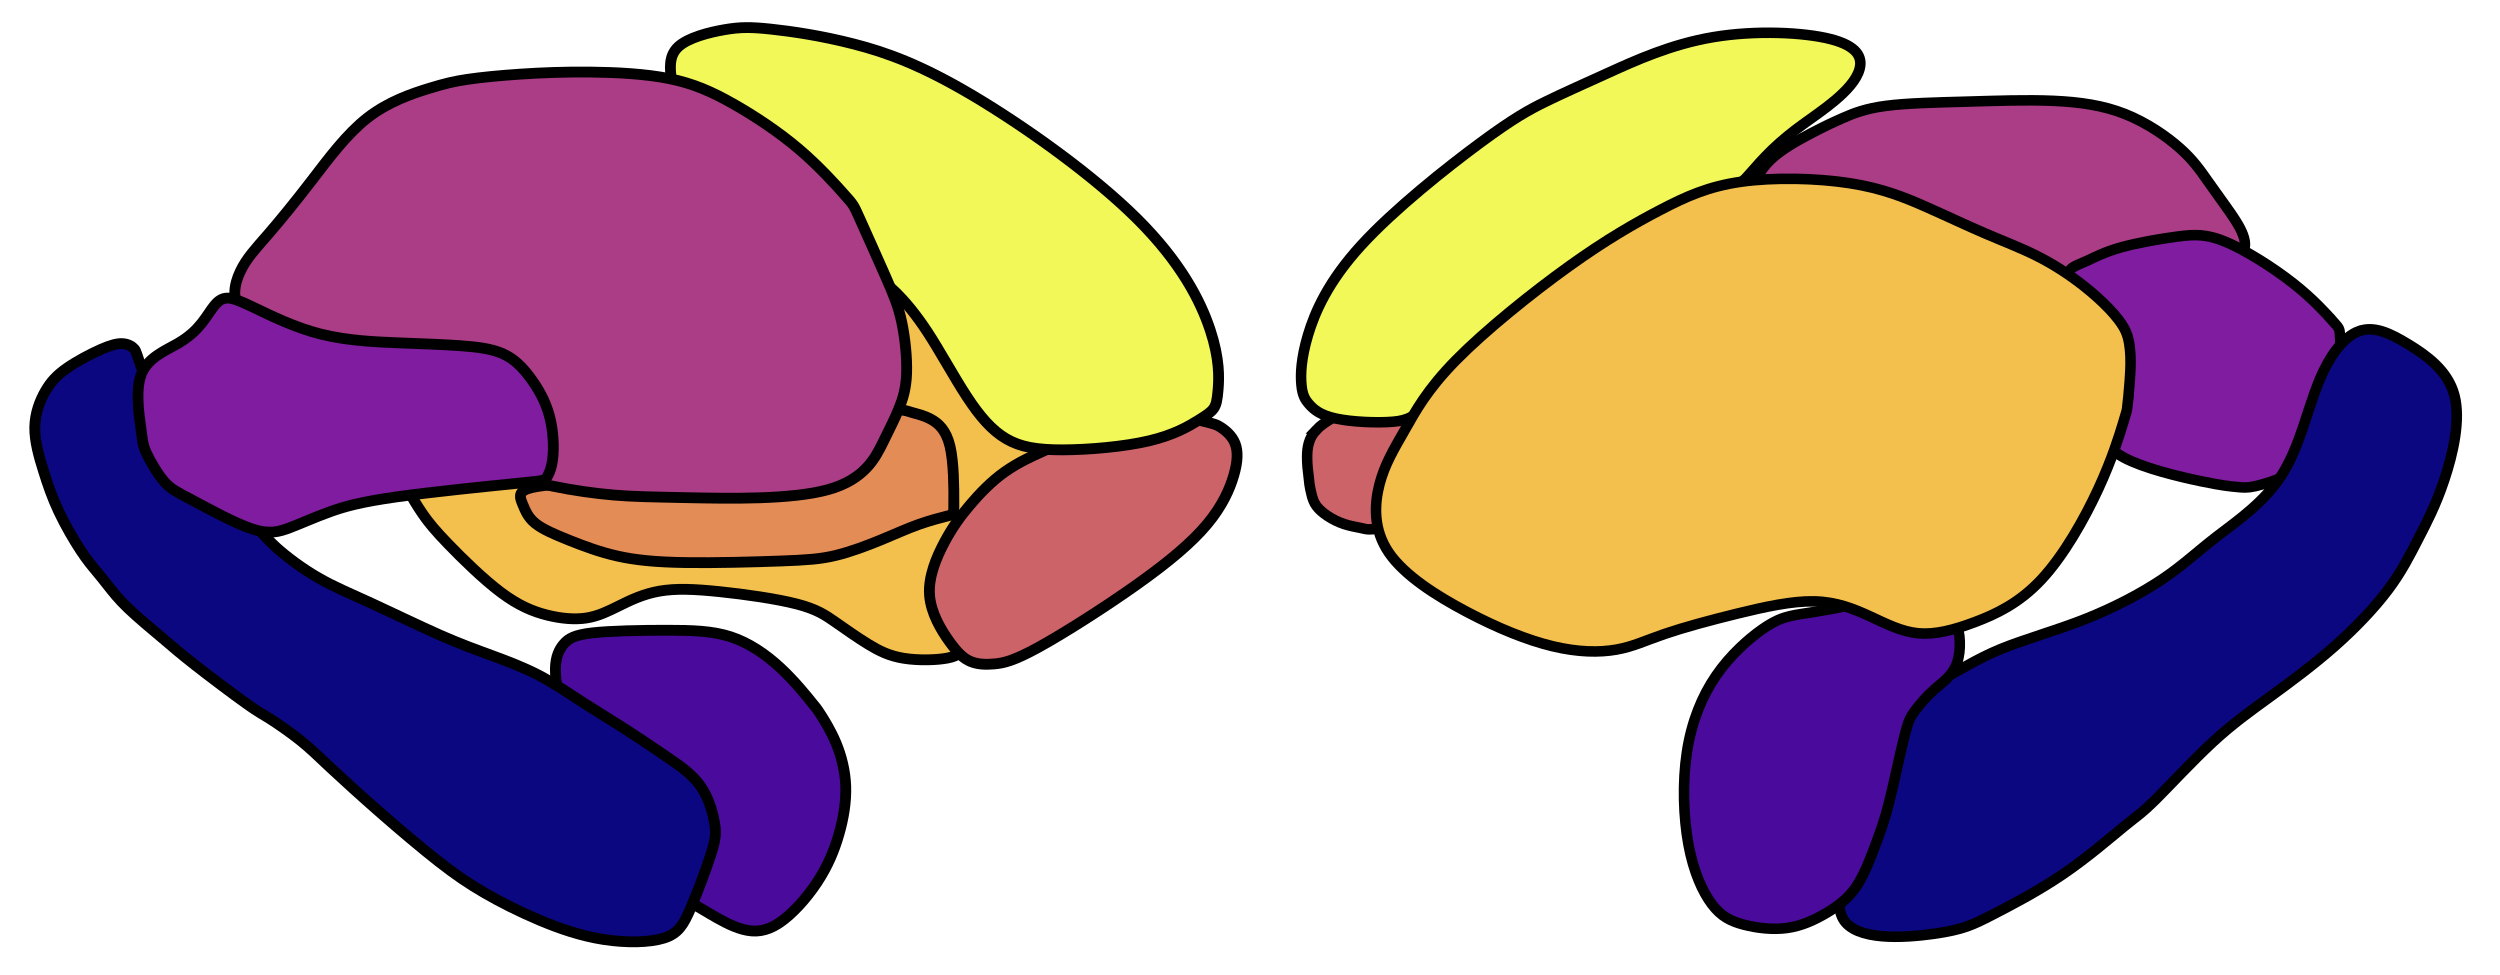 <?xml version="1.0" encoding="UTF-8" standalone="no"?>
<!-- Created with Inkscape (http://www.inkscape.org/) -->

<svg
   width="127.242mm"
   height="49.614mm"
   viewBox="0 0 127.242 49.614"
   version="1.1"
   id="svg80308"
   inkscape:version="1.2 (dc2aeda, 2022-05-15)"
   sodipodi:docname="subcortex_Tian_S1_base_L.svg"
   xmlns:inkscape="http://www.inkscape.org/namespaces/inkscape"
   xmlns:sodipodi="http://sodipodi.sourceforge.net/DTD/sodipodi-0.dtd"
   xmlns="http://www.w3.org/2000/svg"
   xmlns:svg="http://www.w3.org/2000/svg">
  <sodipodi:namedview
     id="namedview80310"
     pagecolor="#ffffff"
     bordercolor="#000000"
     borderopacity="0.25"
     inkscape:showpageshadow="2"
     inkscape:pageopacity="0.0"
     inkscape:pagecheckerboard="0"
     inkscape:deskcolor="#d1d1d1"
     inkscape:document-units="mm"
     showgrid="false"
     inkscape:zoom="1.1893044"
     inkscape:cx="241.73794"
     inkscape:cy="153.45104"
     inkscape:window-width="1470"
     inkscape:window-height="803"
     inkscape:window-x="0"
     inkscape:window-y="37"
     inkscape:window-maximized="1"
     inkscape:current-layer="layer1" />
  <defs
     id="defs80305">
    <clipPath
       clipPathUnits="userSpaceOnUse"
       id="clipPath6847">
      <rect
         style="fill:#0000ff;fill-rule:evenodd;stroke-width:0.497"
         id="rect6849"
         width="131.209"
         height="103.431"
         x="57.645"
         y="65.374"
         transform="scale(-1,1)" />
    </clipPath>
    <filter
       style="color-interpolation-filters:sRGB"
       inkscape:label="Lighting"
       id="filter6199"
       x="0"
       y="0"
       width="1"
       height="1">
      <feComponentTransfer
         result="component"
         id="feComponentTransfer6197">
        <feFuncR
           type="gamma"
           amplitude="1.2"
           exponent="1"
           offset="0"
           id="feFuncR6191" />
        <feFuncG
           type="gamma"
           amplitude="1.2"
           exponent="1"
           offset="0"
           id="feFuncG6193" />
        <feFuncB
           type="gamma"
           amplitude="1.2"
           exponent="1"
           offset="0"
           id="feFuncB6195" />
      </feComponentTransfer>
    </filter>
    <inkscape:path-effect
       effect="bspline"
       id="path-effect75436"
       is_visible="true"
       lpeversion="1"
       weight="33.333"
       steps="2"
       helper_size="0"
       apply_no_weight="true"
       apply_with_weight="true"
       only_selected="false" />
    <inkscape:path-effect
       effect="bspline"
       id="path-effect75440"
       is_visible="true"
       lpeversion="1"
       weight="33.333"
       steps="2"
       helper_size="0"
       apply_no_weight="true"
       apply_with_weight="true"
       only_selected="false" />
    <inkscape:path-effect
       effect="bspline"
       id="path-effect75444"
       is_visible="true"
       lpeversion="1"
       weight="33.333"
       steps="2"
       helper_size="0"
       apply_no_weight="true"
       apply_with_weight="true"
       only_selected="false" />
    <inkscape:path-effect
       effect="bspline"
       id="path-effect75448"
       is_visible="true"
       lpeversion="1"
       weight="33.333"
       steps="2"
       helper_size="0"
       apply_no_weight="true"
       apply_with_weight="true"
       only_selected="false" />
    <inkscape:path-effect
       effect="bspline"
       id="path-effect75452"
       is_visible="true"
       lpeversion="1"
       weight="33.333"
       steps="2"
       helper_size="0"
       apply_no_weight="true"
       apply_with_weight="true"
       only_selected="false" />
    <inkscape:path-effect
       effect="bspline"
       id="path-effect75456"
       is_visible="true"
       lpeversion="1"
       weight="33.333"
       steps="2"
       helper_size="0"
       apply_no_weight="true"
       apply_with_weight="true"
       only_selected="false" />
    <inkscape:path-effect
       effect="bspline"
       id="path-effect75460"
       is_visible="true"
       lpeversion="1"
       weight="33.333"
       steps="2"
       helper_size="0"
       apply_no_weight="true"
       apply_with_weight="true"
       only_selected="false" />
    <clipPath
       clipPathUnits="userSpaceOnUse"
       id="clipPath14810">
      <rect
         style="fill:#0000ff;fill-rule:evenodd;stroke-width:0.265"
         id="rect14812"
         width="130.635"
         height="98.859"
         x="-80.323"
         y="212.724" />
    </clipPath>
    <filter
       style="color-interpolation-filters:sRGB"
       inkscape:label="Lighting"
       id="filter6189"
       x="0"
       y="0"
       width="1"
       height="1">
      <feComponentTransfer
         result="component"
         id="feComponentTransfer6187">
        <feFuncR
           type="gamma"
           amplitude="1.2"
           exponent="1"
           offset="0"
           id="feFuncR6181" />
        <feFuncG
           type="gamma"
           amplitude="1.2"
           exponent="1"
           offset="0"
           id="feFuncG6183" />
        <feFuncB
           type="gamma"
           amplitude="1.2"
           exponent="1"
           offset="0"
           id="feFuncB6185" />
      </feComponentTransfer>
    </filter>
    <inkscape:path-effect
       effect="bspline"
       id="path-effect75464"
       is_visible="true"
       lpeversion="1"
       weight="33.333"
       steps="2"
       helper_size="0"
       apply_no_weight="true"
       apply_with_weight="true"
       only_selected="false" />
    <inkscape:path-effect
       effect="bspline"
       id="path-effect75468"
       is_visible="true"
       lpeversion="1"
       weight="33.333"
       steps="2"
       helper_size="0"
       apply_no_weight="true"
       apply_with_weight="true"
       only_selected="false" />
    <inkscape:path-effect
       effect="bspline"
       id="path-effect75472"
       is_visible="true"
       lpeversion="1"
       weight="33.333"
       steps="2"
       helper_size="0"
       apply_no_weight="true"
       apply_with_weight="true"
       only_selected="false" />
    <inkscape:path-effect
       effect="bspline"
       id="path-effect75476"
       is_visible="true"
       lpeversion="1"
       weight="33.333"
       steps="2"
       helper_size="0"
       apply_no_weight="true"
       apply_with_weight="true"
       only_selected="false" />
    <inkscape:path-effect
       effect="bspline"
       id="path-effect75480"
       is_visible="true"
       lpeversion="1"
       weight="33.333"
       steps="2"
       helper_size="0"
       apply_no_weight="true"
       apply_with_weight="true"
       only_selected="false" />
    <inkscape:path-effect
       effect="bspline"
       id="path-effect75484"
       is_visible="true"
       lpeversion="1"
       weight="33.333"
       steps="2"
       helper_size="0"
       apply_no_weight="true"
       apply_with_weight="true"
       only_selected="false" />
    <inkscape:path-effect
       effect="bspline"
       id="path-effect75488"
       is_visible="true"
       lpeversion="1"
       weight="33.333"
       steps="2"
       helper_size="0"
       apply_no_weight="true"
       apply_with_weight="true"
       only_selected="false" />
    <inkscape:path-effect
       effect="bspline"
       id="path-effect75492"
       is_visible="true"
       lpeversion="1"
       weight="33.333"
       steps="2"
       helper_size="0"
       apply_no_weight="true"
       apply_with_weight="true"
       only_selected="false" />
    <inkscape:path-effect
       effect="bspline"
       id="path-effect75436-6"
       is_visible="true"
       lpeversion="1"
       weight="33.333"
       steps="2"
       helper_size="0"
       apply_no_weight="true"
       apply_with_weight="true"
       only_selected="false" />
    <inkscape:path-effect
       effect="bspline"
       id="path-effect75440-0"
       is_visible="true"
       lpeversion="1"
       weight="33.333"
       steps="2"
       helper_size="0"
       apply_no_weight="true"
       apply_with_weight="true"
       only_selected="false" />
    <inkscape:path-effect
       effect="bspline"
       id="path-effect75444-0"
       is_visible="true"
       lpeversion="1"
       weight="33.333"
       steps="2"
       helper_size="0"
       apply_no_weight="true"
       apply_with_weight="true"
       only_selected="false" />
    <inkscape:path-effect
       effect="bspline"
       id="path-effect75448-9"
       is_visible="true"
       lpeversion="1"
       weight="33.333"
       steps="2"
       helper_size="0"
       apply_no_weight="true"
       apply_with_weight="true"
       only_selected="false" />
    <inkscape:path-effect
       effect="bspline"
       id="path-effect75452-5"
       is_visible="true"
       lpeversion="1"
       weight="33.333"
       steps="2"
       helper_size="0"
       apply_no_weight="true"
       apply_with_weight="true"
       only_selected="false" />
    <inkscape:path-effect
       effect="bspline"
       id="path-effect75456-6"
       is_visible="true"
       lpeversion="1"
       weight="33.333"
       steps="2"
       helper_size="0"
       apply_no_weight="true"
       apply_with_weight="true"
       only_selected="false" />
    <inkscape:path-effect
       effect="bspline"
       id="path-effect75460-2"
       is_visible="true"
       lpeversion="1"
       weight="33.333"
       steps="2"
       helper_size="0"
       apply_no_weight="true"
       apply_with_weight="true"
       only_selected="false" />
    <inkscape:path-effect
       effect="bspline"
       id="path-effect75464-8"
       is_visible="true"
       lpeversion="1"
       weight="33.333"
       steps="2"
       helper_size="0"
       apply_no_weight="true"
       apply_with_weight="true"
       only_selected="false" />
    <inkscape:path-effect
       effect="bspline"
       id="path-effect75468-5"
       is_visible="true"
       lpeversion="1"
       weight="33.333"
       steps="2"
       helper_size="0"
       apply_no_weight="true"
       apply_with_weight="true"
       only_selected="false" />
    <inkscape:path-effect
       effect="bspline"
       id="path-effect75472-9"
       is_visible="true"
       lpeversion="1"
       weight="33.333"
       steps="2"
       helper_size="0"
       apply_no_weight="true"
       apply_with_weight="true"
       only_selected="false" />
    <inkscape:path-effect
       effect="bspline"
       id="path-effect75476-4"
       is_visible="true"
       lpeversion="1"
       weight="33.333"
       steps="2"
       helper_size="0"
       apply_no_weight="true"
       apply_with_weight="true"
       only_selected="false" />
    <inkscape:path-effect
       effect="bspline"
       id="path-effect75480-3"
       is_visible="true"
       lpeversion="1"
       weight="33.333"
       steps="2"
       helper_size="0"
       apply_no_weight="true"
       apply_with_weight="true"
       only_selected="false" />
    <inkscape:path-effect
       effect="bspline"
       id="path-effect75484-9"
       is_visible="true"
       lpeversion="1"
       weight="33.333"
       steps="2"
       helper_size="0"
       apply_no_weight="true"
       apply_with_weight="true"
       only_selected="false" />
    <inkscape:path-effect
       effect="bspline"
       id="path-effect75488-0"
       is_visible="true"
       lpeversion="1"
       weight="33.333"
       steps="2"
       helper_size="0"
       apply_no_weight="true"
       apply_with_weight="true"
       only_selected="false" />
    <inkscape:path-effect
       effect="bspline"
       id="path-effect75492-5"
       is_visible="true"
       lpeversion="1"
       weight="33.333"
       steps="2"
       helper_size="0"
       apply_no_weight="true"
       apply_with_weight="true"
       only_selected="false" />
  </defs>
  <g
     inkscape:label="Layer 1"
     inkscape:groupmode="layer"
     id="layer1">
    <path
       style="fill:#aa3d86;fill-opacity:1;stroke:#000000;stroke-width:0.536;stroke-linecap:square;stroke-dasharray:none;stroke-opacity:1;stop-color:#000000"
       d="m 113.323,10.551 c -0.198,-0.276 -0.592,-0.823 -0.968,-1.357 -0.375,-0.534 -0.732,-1.054 -1.417,-1.662 -0.685,-0.608 -1.694,-1.3 -2.794,-1.734 -1.1,-0.434 -2.285,-0.608 -3.641,-0.666 -1.356,-0.059 -2.883,-0.003 -4.41,0.041 -1.528,0.043 -3.019,0.074 -4.088,0.213 -1.069,0.139 -1.663,0.382 -2.185,0.61 -0.522,0.228 -0.992,0.45 -1.645,0.792 -0.653,0.342 -1.491,0.804 -2.04,1.325 -0.549,0.521 -0.809,1.099 -0.953,1.475 -0.144,0.376 -0.173,0.549 0.622,1.097 0.795,0.548 2.413,1.473 3.627,2.036 1.214,0.564 2.023,0.766 2.774,0.911 0.751,0.145 1.445,0.231 2.919,0.405 1.474,0.173 3.729,0.434 5.101,0.564 1.373,0.13 1.864,0.13 2.471,5.42e-4 0.607,-0.13 1.329,-0.39 1.98,-0.621 0.65,-0.231 1.228,-0.434 2.139,-0.535 0.911,-0.102 2.154,-0.102 2.805,-0.303 0.651,-0.201 0.709,-0.606 0.593,-1.027 -0.116,-0.421 -0.403,-0.851 -0.548,-1.069 -0.145,-0.218 -0.145,-0.218 -0.343,-0.493 z"
       id="path75128"
       inkscape:path-effect="#path-effect75436-6"
       inkscape:original-d="m 113.52182,10.826312 c -0.3969,-0.551158 -0.79089,-1.098742 -1.18528,-1.647402 -0.35616,-0.5194562 -0.71257,-1.0397566 -1.0692,-1.5609001 -1.01308,-0.6943384 -2.02216,-1.3862767 -3.03488,-2.0810601 -1.18707,-0.1713945 -2.37213,-0.3448164 -3.55515,-0.5202648 -1.5282,0.055996 -3.05521,0.111759 -4.59033,0.1675973 -1.520307,0.03114 -3.011215,0.061485 -4.547247,0.092533 C 94.937702,5.5232317 94.344108,5.766079 93.75894,6.0053582 93.300327,6.222128 92.830228,6.4442123 92.364377,6.6641886 91.524144,7.1286742 90.685943,7.5911313 89.849759,8.051562 89.587601,8.6316619 89.327468,9.2097343 89.06936,9.7857792 89.03842,9.9612286 89.00947,10.13465 88.98264,10.306044 c 1.616573,0.926945 3.235182,1.85186 4.855805,2.774748 0.807283,0.204354 1.616584,0.406679 2.427907,0.606976 0.691665,0.08874 1.385343,0.175449 2.081065,0.260133 2.252453,0.262161 4.506933,0.522293 6.763443,0.780397 0.48933,0.002 0.98069,0.002 1.47408,0 0.72056,-0.258104 1.44316,-0.518236 2.16778,-0.780397 0.57604,-0.200297 1.15411,-0.402623 1.7342,-0.606976 1.24084,0.002 2.48369,0.002 3.72859,0 0.0558,-0.402623 0.11358,-0.807275 0.17343,-1.213952 -0.2907,-0.435541 -0.57712,-0.865149 -0.86713,-1.300664 z"
       sodipodi:nodetypes="cccccccccccccccccccccc">
      <title
         id="title81030">thalamus_anterior_lateral_L</title>
    </path>
    <path
       style="fill:#cc6369;fill-opacity:1;stroke:#000000;stroke-width:0.536;stroke-linecap:square;stroke-dasharray:none;stroke-opacity:1;stop-color:#000000"
       d="m 66.992,21.886 c -0.39,0.417 -0.457,0.899 -0.463,1.327 -0.006,0.428 0.047,0.803 0.074,1.024 0.027,0.221 0.027,0.288 0.047,0.422 0.02,0.134 0.06,0.335 0.11,0.528 0.05,0.193 0.109,0.379 0.239,0.559 0.13,0.18 0.335,0.358 0.579,0.519 0.244,0.161 0.533,0.309 0.836,0.408 0.303,0.1 0.624,0.153 0.819,0.193 0.194,0.04 0.261,0.067 0.401,0.074 0.14,0.007 0.354,-0.006 0.488,-0.052 0.134,-0.046 0.188,-0.126 0.429,-0.561 0.241,-0.435 0.67,-1.225 1.031,-2.109 0.362,-0.884 0.656,-1.861 0.784,-2.371 0.128,-0.51 0.087,-0.55 0.014,-0.644 -0.074,-0.094 -0.181,-0.241 -0.456,-0.342 -0.276,-0.101 -0.717,-0.154 -1.079,-0.181 -0.362,-0.027 -0.643,-0.027 -0.911,-0.033 -0.268,-0.007 -0.522,-0.02 -0.71,5.54e-4 -0.188,0.021 -0.308,0.074 -0.716,0.271 -0.408,0.197 -1.127,0.55 -1.517,0.967 z"
       id="path75130"
       inkscape:path-effect="#path-effect75440-0"
       inkscape:original-d="m 66.66931,21.818382 c -0.06893,0.484082 -0.135929,0.966134 -0.200858,1.446154 0.05153,0.376958 0.105099,0.751892 0.160687,1.124795 -0.0026,0.06897 -0.0026,0.13593 0,0.200854 0.03817,0.202879 0.07833,0.403733 0.120515,0.602564 0.05954,0.187022 0.11898,0.372788 0.178274,0.557313 0.201202,0.175788 0.405541,0.353941 0.607648,0.529752 0.285897,0.146208 0.575172,0.293833 0.861087,0.439435 0.319339,0.05556 0.640711,0.109148 0.9641,0.160684 0.06489,0.02882 0.131881,0.05556 0.200858,0.08034 0.212215,-0.01134 0.426463,-0.02476 0.642736,-0.04016 0.05153,-0.07832 0.1051,-0.158661 0.160687,-0.241025 0.426464,-0.788006 0.854943,-1.578036 1.285473,-2.370091 0.292558,-0.975467 0.587141,-1.952965 0.883758,-2.932485 -0.04223,-0.03817 -0.08238,-0.07831 -0.120516,-0.120514 -0.109148,-0.145266 -0.216273,-0.292562 -0.321363,-0.44188 -0.443913,-0.05149 -0.885791,-0.105094 -1.325645,-0.160684 -0.283225,0.0023 -0.564418,0.0023 -0.843594,0 -0.256437,-0.01134 -0.510857,-0.02475 -0.763243,-0.04015 -0.12254,0.05556 -0.243054,0.109148 -0.361545,0.160683 -0.696928,0.341985 -1.416569,0.695006 -2.129059,1.044415 z"
       sodipodi:nodetypes="ccccccccccccccccccccc">
      <title
         id="title81042">accumbens_lateral_L</title>
    </path>
    <path
       style="fill:#7f1c9f;fill-opacity:1;stroke:#000000;stroke-width:0.536;stroke-linecap:square;stroke-dasharray:none;stroke-opacity:1;stop-color:#000000"
       d="m 118.74,16.35 c -0.331,-0.372 -0.991,-1.115 -2.017,-1.924 -1.026,-0.809 -2.413,-1.681 -3.415,-2.106 -1.002,-0.424 -1.609,-0.395 -2.488,-0.28 -0.879,0.115 -2.043,0.319 -2.864,0.549 -0.82,0.23 -1.31,0.489 -1.689,0.664 -0.379,0.175 -0.639,0.262 -0.797,0.378 -0.158,0.116 -0.216,0.261 -0.273,0.781 -0.057,0.52 -0.115,1.416 -0.1,2.008 0.015,0.592 0.101,0.881 0.376,1.661 0.275,0.78 0.737,2.052 1.069,3.02 0.332,0.968 0.535,1.633 1.544,2.181 1.01,0.548 2.841,0.984 3.95,1.215 1.108,0.23 1.513,0.259 1.816,0.288 0.304,0.029 0.506,0.058 0.954,-0.043 0.448,-0.101 1.141,-0.332 1.604,-0.548 0.463,-0.216 0.694,-0.419 0.869,-0.764 0.175,-0.345 0.292,-0.834 0.539,-1.385 0.247,-0.551 0.616,-1.15 0.869,-1.735 0.253,-0.586 0.381,-1.142 0.425,-1.738 0.044,-0.596 0.002,-1.222 -0.019,-1.536 -0.021,-0.315 -0.021,-0.315 -0.352,-0.687 z"
       id="path75132"
       inkscape:path-effect="#path-effect75444-0"
       inkscape:original-d="m 119.07132,16.722649 c -0.66195,-0.74447 -1.32197,-1.487222 -1.98266,-2.231136 -1.39147,-0.874687 -2.77837,-1.746828 -4.17381,-2.624671 -0.609,0.03093 -1.21598,0.05983 -1.82093,0.08672 -1.15271,0.201894 -2.31712,0.405664 -3.46843,0.606976 -0.48959,0.259295 -0.97879,0.518278 -1.47409,0.780399 -0.26216,0.08873 -0.52229,0.175449 -0.7804,0.260134 -0.0599,0.146544 -0.11764,0.291061 -0.17342,0.433554 -0.0599,0.898038 -0.11764,1.794051 -0.17343,2.688033 0.0847,0.291067 0.1714,0.580103 0.26015,0.867108 0.46042,1.273792 0.92288,2.545553 1.38736,3.815282 0.2003,0.666807 0.40263,1.331597 0.60697,1.994348 1.81755,0.432999 3.64924,0.869118 5.4628,1.300667 0.40262,0.03097 0.80727,0.05984 1.21394,0.08671 0.20031,0.03097 0.40263,0.05984 0.60699,0.08671 0.69165,-0.229201 1.38534,-0.460433 2.08105,-0.693687 0.22921,-0.200297 0.46043,-0.402623 0.69369,-0.606979 0.11615,-0.485737 0.23328,-0.974847 0.35135,-1.467328 0.37572,-0.609201 0.74511,-1.208033 1.12049,-1.816429 0.12962,-0.56286 0.25789,-1.119185 0.38775,-1.681663 -0.0422,-0.629975 -0.0838,-1.255476 -0.12537,-1.884739 z"
       sodipodi:nodetypes="ccccccccccccccccccccc">
      <title
         id="title81032">thalamus_posterior_lateral_L</title>
    </path>
    <path
       style="fill:#0b0781;fill-opacity:1;stroke:#000000;stroke-width:0.536;stroke-linecap:square;stroke-dasharray:none;stroke-opacity:1;stop-color:#000000"
       d="m 120.06,16.855 c -0.77,0.282 -1.5,1.222 -2.064,2.629 -0.564,1.407 -0.962,3.275 -1.859,4.684 -0.897,1.41 -2.289,2.351 -3.319,3.146 -1.029,0.795 -1.7,1.446 -2.739,2.148 -1.039,0.702 -2.439,1.449 -3.954,2.048 -1.515,0.599 -3.123,1.039 -4.333,1.54 -1.21,0.501 -2.029,1.064 -2.853,1.461 -0.824,0.396 -1.649,0.626 -2.188,1.498 -0.539,0.873 -0.784,2.382 -0.933,3.264 -0.148,0.882 -0.199,1.138 -0.827,2.5 -0.628,1.362 -1.832,3.831 -1.192,4.981 0.639,1.15 3.122,0.985 4.62,0.775 1.498,-0.21 2.009,-0.466 2.956,-0.952 0.947,-0.486 2.329,-1.203 3.608,-2.072 1.28,-0.87 2.457,-1.893 3.148,-2.457 0.691,-0.563 0.895,-0.666 1.585,-1.353 0.69,-0.687 1.864,-1.959 2.889,-2.907 1.025,-0.948 1.894,-1.567 2.923,-2.315 1.028,-0.748 2.204,-1.617 3.277,-2.562 1.073,-0.945 2.045,-1.969 2.737,-2.89 0.691,-0.921 1.101,-1.74 1.536,-2.584 0.435,-0.844 0.896,-1.715 1.331,-3.02 0.435,-1.305 0.845,-3.045 0.512,-4.3 -0.333,-1.255 -1.407,-2.023 -2.347,-2.595 -0.939,-0.572 -1.743,-0.948 -2.512,-0.666 z"
       id="path75134"
       inkscape:path-effect="#path-effect75448-9"
       inkscape:original-d="m 120.02305,16.19469 c -0.73217,0.942022 -1.4627,1.881985 -2.19159,2.819887 -0.39978,1.875811 -0.79768,3.74357 -1.19719,5.619711 -1.39473,0.943395 -2.78694,1.885034 -4.17665,2.824905 -0.66892,0.649931 -1.33932,1.301304 -2.00946,1.952415 -1.40878,0.752243 -2.80812,1.499344 -4.22241,2.254338 -1.61587,0.442617 -3.22348,0.882819 -4.82289,1.32063 -0.8209,0.565007 -1.639772,1.127975 -2.456616,1.688928 -0.831282,0.231385 -1.656401,0.460908 -2.487717,0.692002 -0.246407,1.513783 -0.491935,3.023213 -0.736591,4.528305 -0.05317,0.257924 -0.104384,0.513817 -0.153534,0.767686 -1.205044,2.470834 -2.408787,4.939202 -3.611229,7.405109 2.480764,-0.164936 4.963801,-0.330217 7.449691,-0.495875 0.509774,-0.253876 1.021566,-0.509769 1.535386,-0.767693 1.37981,-0.714487 2.76166,-1.430996 4.14554,-2.149537 1.17509,-1.021568 2.35221,-2.045155 3.53138,-3.07077 0.20269,-0.100333 0.40741,-0.202694 0.61414,-0.307075 1.17226,-1.270343 2.3463,-2.542564 3.52206,-3.81667 0.87413,-0.622037 1.7436,-1.24084 2.61949,-1.864255 1.18033,-0.872366 2.35619,-1.74149 3.53137,-2.610155 0.97038,-1.021554 1.94279,-2.045148 2.91723,-3.070762 0.40741,-0.816846 0.81685,-1.635722 1.22831,-2.456621 0.45858,-0.86802 0.91921,-1.738076 1.38185,-2.610158 0.4074,-1.73807 0.81685,-3.478174 1.22831,-5.220299 -1.0768,-0.765669 -2.15158,-1.533363 -3.22432,-2.303078 -0.80418,-0.37657 -1.60774,-0.752952 -2.41456,-1.130968 z"
       sodipodi:nodetypes="cccccccccccccccccccccccccc">
      <title
         id="title81044">hippocampus_lateral_L</title>
    </path>
    <path
       style="fill:#f1f858;fill-opacity:1;stroke:#000000;stroke-width:0.536;stroke-linecap:square;stroke-dasharray:none;stroke-opacity:1;stop-color:#000000"
       d="M 89.086,8.814 C 89.301,8.566 89.729,8.073 90.209,7.611 90.688,7.15 91.201,6.737 91.751,6.336 92.3,5.934 92.846,5.573 93.396,5.11 93.946,4.646 94.501,4.079 94.649,3.499 94.797,2.92 94.539,2.341 93.175,1.991 91.811,1.642 89.353,1.528 87.204,1.889 85.055,2.249 83.233,3.083 81.852,3.709 80.471,4.335 79.512,4.763 78.666,5.176 77.82,5.59 77.049,6.009 75.343,7.268 c -1.706,1.258 -4.386,3.383 -6.066,5.223 -1.679,1.84 -2.356,3.389 -2.708,4.574 -0.352,1.184 -0.38,1.998 -0.33,2.521 0.049,0.523 0.174,0.742 0.401,0.998 0.227,0.256 0.557,0.549 1.368,0.722 0.81,0.173 2.095,0.226 2.882,0.159 0.788,-0.067 1.069,-0.252 2.523,-1.264 1.454,-1.012 4.081,-2.851 5.6,-3.957 1.52,-1.107 1.933,-1.482 3.039,-2.233 1.107,-0.751 2.908,-1.876 4.16,-2.763 1.252,-0.887 1.954,-1.535 2.306,-1.86 0.352,-0.325 0.352,-0.325 0.567,-0.573 z"
       id="path75136"
       inkscape:path-effect="#path-effect75452-5"
       inkscape:original-d="M 88.870433,9.0625402 C 89.30135,8.5656015 89.728848,8.0726403 90.161197,7.5741233 90.688424,7.1499032 91.201031,6.7374047 91.736573,6.306413 92.300208,5.9340527 92.84629,5.5732184 93.39581,5.2100493 93.946321,4.6465008 94.500796,4.0788843 95.059259,3.5072006 94.797094,2.9198149 94.53889,2.3406458 94.278688,1.7563546 91.810558,1.6422597 89.352759,1.5284315 86.880922,1.4137398 85.054624,2.2494828 83.233098,3.0829347 81.416201,3.9141565 80.470747,4.3355896 79.511627,4.763002 78.573463,5.1809606 77.8205,5.5901252 77.048898,6.009322 76.293006,6.419896 c -2.65633,2.1063097 -5.336469,4.231144 -8.015617,6.354821 -0.679901,1.556221 -1.356563,3.105294 -2.033896,4.656173 -0.02748,0.818003 -0.05463,1.631599 -0.08194,2.454927 0.125754,0.222096 0.250267,0.441443 0.375478,0.661462 0.329438,0.292363 0.659462,0.584871 0.990089,0.877516 1.290213,0.05341 2.574523,0.10636 3.866674,0.159428 0.282959,-0.186464 0.564194,-0.371854 0.84749,-0.558669 2.624724,-1.836698 5.251473,-3.67542 7.880247,-5.516173 0.410754,-0.373223 0.823526,-0.748473 1.23833,-1.12575 1.799165,-1.123722 3.600372,-2.249475 5.403595,-3.377252 0.70071,-0.646436 1.403032,-1.2943818 2.106983,-1.9438388 z"
       sodipodi:nodetypes="ccccccccccccccccccccc">
      <title
         id="title81028">caudate_lateral_L</title>
    </path>
    <path
       style="fill:#4a0b9c;fill-opacity:1;stroke:#000000;stroke-width:0.536;stroke-linecap:square;stroke-dasharray:none;stroke-opacity:1;stop-color:#000000"
       d="m 94.166,30.809 c -0.569,0.121 -1.327,0.258 -1.861,0.344 -0.534,0.086 -0.844,0.121 -1.206,0.207 -0.362,0.086 -0.776,0.224 -1.438,0.692 -0.663,0.468 -1.587,1.275 -2.313,2.33 -0.726,1.055 -1.254,2.355 -1.49,3.898 -0.236,1.543 -0.178,3.324 0.081,4.717 0.259,1.393 0.721,2.402 1.192,3.025 0.471,0.623 0.954,0.865 1.61,1.037 0.656,0.173 1.479,0.276 2.223,0.172 0.743,-0.104 1.399,-0.414 1.982,-0.757 0.584,-0.343 1.101,-0.722 1.515,-1.325 0.414,-0.603 0.725,-1.43 0.984,-2.121 0.259,-0.691 0.464,-1.237 0.719,-2.251 0.255,-1.014 0.552,-2.462 0.76,-3.291 0.207,-0.829 0.318,-1.016 0.553,-1.327 0.235,-0.311 0.572,-0.716 0.99,-1.082 0.417,-0.366 0.911,-0.687 1.136,-1.327 0.225,-0.64 0.18,-1.588 -0.067,-2.119 -0.248,-0.53 -0.696,-0.633 -1.402,-0.754 -0.707,-0.121 -1.672,-0.258 -2.344,-0.275 -0.672,-0.017 -1.052,0.087 -1.62,0.207 z"
       id="path75138"
       inkscape:path-effect="#path-effect75456-6"
       inkscape:original-d="m 94.358032,30.790953 c -0.76033,0.139901 -1.518644,0.277779 -2.274924,0.413625 -0.312249,0.03648 -0.622462,0.07095 -0.93066,0.103402 -0.415649,0.139901 -0.829264,0.277779 -1.240855,0.413625 -0.914303,0.798988 -1.838354,1.606114 -2.760551,2.411238 -0.530157,1.305468 -1.05811,2.604763 -1.587974,3.908108 0.05799,1.782687 0.115715,3.563768 0.173206,5.34324 0.460956,1.006418 0.922955,2.01535 1.38336,3.021023 0.480533,0.24331 0.963093,0.484595 1.447676,0.723843 0.828291,0.103761 1.651826,0.20671 2.481736,0.310217 0.656654,-0.310936 1.312212,-0.621469 1.964711,-0.930651 0.515002,-0.377127 1.032028,-0.756283 1.551087,-1.137463 0.308189,-0.82522 0.618403,-1.652464 0.93065,-2.481739 0.207165,-0.552761 0.411824,-1.098517 0.620438,-1.654488 0.302061,-1.472738 0.599125,-2.920288 0.899835,-4.384864 0.113691,-0.19303 0.22415,-0.380437 0.341029,-0.578609 0.353598,-0.424363 0.690576,-0.82873 1.03406,-1.24087 0.491201,-0.319674 0.984617,-0.640865 1.480241,-0.963567 -0.04577,-0.957827 -0.09074,-1.90599 -0.135967,-2.862445 -0.450126,-0.101381 -0.898208,-0.204785 -1.344274,-0.310216 -0.967143,-0.135847 -1.932269,-0.273725 -2.895362,-0.413626 -0.381174,0.10543 -0.760329,0.208839 -1.137462,0.310217 z"
       sodipodi:nodetypes="cccccccccccccccccccccc">
      <title
         id="title81046">amygdala_lateral_L</title>
    </path>
    <path
       style="fill:#f3bf4d;fill-opacity:1;stroke:#000000;stroke-width:0.536;stroke-linecap:square;stroke-dasharray:none;stroke-opacity:1;stop-color:#000000"
       d="m 108.277,20.682 c 0.023,-0.2 0.068,-0.599 0.119,-1.28 0.051,-0.68 0.117,-1.808 -0.199,-2.528 -0.316,-0.72 -1.281,-1.639 -2.098,-2.287 -0.817,-0.648 -1.627,-1.16 -2.456,-1.575 -0.829,-0.415 -1.674,-0.731 -2.602,-1.13 C 100.113,11.484 99.106,11.004 98.028,10.528 96.951,10.052 95.809,9.583 94.141,9.324 92.473,9.065 90.283,9.016 88.619,9.251 c -1.664,0.235 -2.803,0.752 -4.101,1.428 -1.298,0.675 -2.754,1.507 -4.654,2.869 -1.9,1.362 -4.278,3.278 -5.758,4.784 -1.48,1.506 -2.065,2.603 -2.602,3.548 -0.537,0.945 -1.025,1.735 -1.293,2.772 -0.268,1.037 -0.315,2.314 0.474,3.472 0.789,1.158 2.414,2.197 3.978,3.021 1.564,0.825 3.068,1.436 4.364,1.747 1.296,0.311 2.379,0.322 3.235,0.172 0.856,-0.15 1.478,-0.46 2.466,-0.799 0.988,-0.338 2.333,-0.7 3.705,-1.037 1.371,-0.336 2.771,-0.647 3.913,-0.621 1.142,0.026 2.024,0.389 2.847,0.769 0.823,0.38 1.592,0.778 2.448,0.856 0.856,0.078 1.795,-0.164 2.868,-0.567 1.073,-0.403 2.267,-0.962 3.396,-2.174 1.129,-1.212 2.179,-3.063 2.893,-4.609 0.714,-1.546 1.086,-2.773 1.272,-3.387 0.186,-0.615 0.186,-0.614 0.209,-0.814 z"
       id="path75140"
       inkscape:path-effect="#path-effect75460-2"
       inkscape:original-d="m 108.25457,20.881669 c 0.0454,-0.399427 0.0909,-0.79906 0.13671,-1.198891 0.0561,-0.960563 0.12235,-2.088646 0.16909,-2.882293 -0.67908,-0.646137 -1.64401,-1.564832 -2.4661,-2.347916 -0.81142,-0.51273 -1.62148,-1.024934 -2.4329,-1.538321 -0.84677,-0.31657 -1.69129,-0.632574 -2.53768,-0.949559 -1.01034,-0.480834 -2.017777,-0.960586 -3.0279,-1.441918 -1.145097,-0.470205 -2.286945,-0.9393602 -3.431189,-1.4097844 -2.191608,-0.048206 -4.381658,-0.096585 -6.570138,-0.1451398 -1.139772,0.5181874 -2.278423,1.0357602 -3.420832,1.5549242 -1.454431,0.83119 -2.910423,1.663189 -4.35379,2.487878 -2.356225,1.899096 -4.734292,3.815428 -7.108483,5.728265 -0.58608,1.098877 -1.170947,2.195646 -1.754581,3.290293 -0.491227,0.795756 -0.978414,1.585089 -1.46827,2.378876 -0.0467,1.280412 -0.09322,2.557749 -0.139498,3.835647 1.623605,1.038183 3.248857,2.077088 4.873108,3.115026 1.503316,0.611339 3.007173,1.222617 4.511436,1.833771 1.087693,0.01089 2.170998,0.02162 3.263187,0.03212 0.619945,-0.308954 1.241907,-0.619938 1.865911,-0.932952 1.35215,-0.363892 2.697044,-0.725981 4.042801,-1.088447 1.397406,-0.308955 2.796836,-0.619937 4.198292,-0.932952 0.882914,0.36366 1.764086,0.726485 2.64337,1.088417 0.767173,0.39803 1.535655,0.79643 2.30543,1.195196 0.943092,-0.24305 1.881773,-0.485117 2.825826,-0.728717 1.20247,-0.562313 2.39618,-1.120817 3.5981,-1.683463 1.05619,-1.86217 2.10583,-3.712632 3.16163,-5.573803 0.37255,-1.23057 0.74409,-2.457333 1.11647,-3.686302 z"
       sodipodi:nodetypes="cccccccccccccccccccccccccccc">
      <title
         id="title81038">putamen_lateral_L</title>
    </path>
    <path
       style="fill:#4a0b9c;fill-opacity:1;stroke:#000000;stroke-width:0.551;stroke-linecap:square;stroke-dasharray:none;stroke-opacity:1;stop-color:#000000"
       d="M 41.326,35.765 C 41.024,35.391 40.42,34.639 39.699,33.973 38.978,33.308 38.133,32.721 37.195,32.413 36.257,32.106 35.231,32.078 33.935,32.078 c -1.295,-5e-6 -2.853,0.028 -3.775,0.132 -0.922,0.104 -1.221,0.29 -1.453,0.554 -0.232,0.264 -0.43,0.642 -0.439,1.276 -0.009,0.634 0.166,1.534 0.351,2.277 0.185,0.742 0.379,1.326 0.908,2.23 0.528,0.904 1.391,2.127 2.003,2.934 0.612,0.806 0.973,1.196 1.224,1.53 0.251,0.334 0.39,0.612 0.542,0.848 0.153,0.236 0.32,0.431 0.473,0.654 0.153,0.223 0.292,0.473 0.389,0.612 0.097,0.139 0.152,0.166 0.181,0.209 0.028,0.043 0.028,0.099 0.153,0.195 0.125,0.096 0.375,0.235 0.636,0.386 0.261,0.151 0.531,0.313 0.985,0.582 0.454,0.269 1.093,0.644 1.7,0.806 0.608,0.163 1.179,0.113 1.838,-0.324 0.66,-0.437 1.393,-1.248 1.936,-2.07 0.543,-0.821 0.874,-1.623 1.11,-2.441 0.236,-0.818 0.375,-1.653 0.348,-2.446 -0.027,-0.793 -0.222,-1.544 -0.487,-2.185 -0.265,-0.641 -0.598,-1.169 -0.765,-1.433 -0.167,-0.264 -0.167,-0.264 -0.468,-0.638 z"
       id="path75196"
       inkscape:path-effect="#path-effect75464-8"
       inkscape:original-d="m 41.626622,36.13901 c -0.6021,-0.748446 -1.206645,-1.499882 -1.807844,-2.247096 -0.841302,-0.584324 -1.685915,-1.171 -2.53136,-1.758313 -1.030717,-0.02762 -2.056593,-0.05541 -3.087505,-0.08345 -1.559739,0.02992 -3.117409,0.0577 -4.672989,0.08345 -0.288565,0.18021 -0.58696,0.366217 -0.866338,0.54003 -0.185086,0.354086 -0.382917,0.731889 -0.575004,1.098133 0.174521,0.90186 0.349007,1.802216 0.523438,2.701031 0.192617,0.586217 0.387333,1.170336 0.58412,1.752376 0.860196,1.225954 1.722472,2.449838 2.586837,3.671633 0.359519,0.391501 0.721109,0.780914 1.084796,1.168238 0.136999,0.280245 0.276068,0.558395 0.417227,0.834471 0.164813,0.196786 0.331705,0.391503 0.500686,0.58412 0.13699,0.252423 0.276069,0.502757 0.417227,0.75102 0.05353,0.02992 0.109176,0.0577 0.166893,0.08345 -0.0026,0.0577 -0.0026,0.113343 0,0.166899 0.248254,0.14115 0.498588,0.280228 0.751011,0.417219 0.269944,0.162609 0.539933,0.324909 0.809967,0.486899 0.638738,0.375359 1.277219,0.750241 1.917993,1.12615 0.574658,-0.05018 1.14576,-0.100353 1.721269,-0.151052 0.74395,-0.823127 1.477483,-1.634695 2.226469,-2.463343 0.336555,-0.81364 0.668207,-1.615147 1.001354,-2.419945 0.13699,-0.832374 0.27607,-1.666836 0.417236,-2.503378 C 43.01531,39.228611 42.820604,38.4776 42.627977,37.7245 42.293404,37.1953 41.959973,36.667367 41.626622,36.139017 Z"
       sodipodi:nodetypes="ccccccccccccccccccccccccc">
      <title
         id="title81048">amygdala_medial_L</title>
    </path>
    <path
       style="fill:#0b0781;fill-opacity:1;stroke:#000000;stroke-width:0.551;stroke-linecap:square;stroke-dasharray:none;stroke-opacity:1;stop-color:#000000"
       d="M 33.596,38.288 C 33.235,38.042 32.516,37.552 31.819,37.104 31.122,36.657 30.448,36.255 29.729,35.791 29.011,35.327 28.251,34.804 27.459,34.387 26.667,33.971 25.849,33.663 25.044,33.367 24.239,33.071 23.441,32.785 22.394,32.324 21.347,31.863 20.046,31.228 18.963,30.731 17.879,30.234 17.016,29.878 16.192,29.403 15.369,28.928 14.586,28.335 14.071,27.873 13.556,27.41 13.306,27.078 12.89,26.62 12.474,26.162 11.892,25.58 11.435,25.061 10.977,24.541 10.645,24.084 10.166,23.543 9.688,23.002 9.064,22.378 8.503,21.464 7.942,20.55 7.443,19.344 7.193,18.679 6.943,18.014 6.943,17.889 6.839,17.763 6.735,17.637 6.527,17.512 6.256,17.492 c -0.271,-0.02 -0.604,0.063 -1.124,0.292 -0.52,0.229 -1.227,0.603 -1.734,0.958 -0.507,0.355 -0.819,0.692 -1.097,1.179 -0.278,0.487 -0.52,1.117 -0.531,1.824 -0.011,0.707 0.211,1.482 0.435,2.199 0.224,0.717 0.449,1.375 0.782,2.083 0.333,0.708 0.773,1.462 1.117,1.983 0.344,0.522 0.592,0.811 0.802,1.062 0.21,0.252 0.375,0.458 0.603,0.749 0.229,0.291 0.52,0.666 1.019,1.144 0.499,0.478 1.206,1.06 1.735,1.508 0.529,0.448 0.882,0.761 1.652,1.365 0.77,0.604 1.966,1.503 2.616,1.966 0.65,0.463 0.774,0.505 1.173,0.756 0.399,0.252 1.058,0.705 1.578,1.121 0.52,0.416 0.894,0.79 1.539,1.393 0.645,0.603 1.56,1.435 2.557,2.308 0.998,0.873 2.081,1.789 2.953,2.471 0.872,0.682 1.537,1.133 2.344,1.599 0.806,0.466 1.748,0.943 2.77,1.374 1.023,0.431 2.106,0.807 3.272,0.989 1.167,0.182 2.347,0.16 3.077,-0.07 0.73,-0.23 0.992,-0.673 1.355,-1.512 0.363,-0.839 0.814,-2.045 1.05,-2.797 0.236,-0.752 0.256,-1.052 0.165,-1.576 -0.092,-0.524 -0.293,-1.266 -0.713,-1.858 -0.42,-0.592 -1.056,-1.029 -1.374,-1.248 -0.319,-0.219 -0.319,-0.219 -0.679,-0.465 z"
       id="path75198"
       inkscape:path-effect="#path-effect75468-5"
       inkscape:original-d="m 33.955915,38.534115 c -0.72087,-0.491722 -1.439608,-0.982356 -2.159576,-1.474165 -0.674853,-0.402731 -1.348617,-0.805144 -2.023055,-1.208283 -0.762639,-0.524358 -1.522783,-1.047345 -2.286298,-1.573004 -0.820074,-0.307803 -1.638182,-0.615164 -2.454352,-0.922082 -0.794021,-0.285015 -1.591881,-0.571695 -2.386503,-0.857497 -1.29968,-0.635393 -2.599776,-1.2713 -3.901738,-1.908418 -0.865577,-0.356758 -1.728279,-0.712631 -2.592935,-1.069602 -0.782933,-0.592977 -1.565165,-1.185778 -2.346671,-1.778401 -0.251592,-0.3306 -0.501103,-0.66327 -0.748526,-0.998028 -0.584269,-0.580111 -1.16645,-1.162291 -1.746552,-1.746561 -0.334758,-0.45535 -0.667437,-0.91278 -0.998037,-1.372289 C 9.6858191,23.004091 9.0620547,22.380325 8.4403694,21.754476 7.9392673,20.5506 7.4402536,19.344647 6.9433196,18.13661 c -0.00265,-0.122674 -0.00265,-0.247424 0,-0.37426 C 6.7333213,17.639677 6.5253938,17.514926 6.3195459,17.388089 5.9847876,17.473333 5.6521177,17.556504 5.3215186,17.63759 4.6124978,18.013936 3.9055567,18.388197 3.200704,18.760379 2.8904057,19.096917 2.5792223,19.434416 2.2674726,19.772567 2.022926,20.408724 1.780804,21.0389 1.5365405,21.675011 c 0.2225911,0.777872 0.4446425,1.552883 0.6661362,2.325036 0.2256707,0.660987 0.4508193,1.319627 0.6769414,1.980285 0.4400053,0.75487 0.8797097,1.50866 1.3191132,2.261344 0.2490067,0.290963 0.4965535,0.579766 0.7485337,0.873286 0.167627,0.210006 0.3323513,0.415906 0.4990049,0.623764 0.2890153,0.376342 0.5801102,0.750604 0.873276,1.122778 0.7048616,0.58427 1.4118027,1.16646 2.1208235,1.746561 0.3514754,0.312989 0.7036317,0.62619 1.0564611,0.939594 1.1878485,0.894161 2.3834325,1.793764 3.5594305,2.678262 0.122671,0.04371 0.247423,0.0853 0.374263,0.12476 0.671145,0.461766 1.330502,0.915073 1.996064,1.372291 0.372174,0.37635 0.746436,0.750604 1.122786,1.122786 0.914648,0.831905 1.829694,1.663757 2.744581,2.495078 1.080778,0.914894 2.163637,1.831152 3.243601,2.744588 0.664322,0.450429 1.329679,0.901487 1.996064,1.353174 0.945965,0.479775 1.887338,0.957116 2.832003,1.436032 1.100938,0.3826 2.183637,0.758738 3.299168,1.146133 1.217547,-0.02275 2.397856,-0.04513 3.599634,-0.06796 0.258361,-0.437421 0.520235,-0.88062 0.785632,-1.329635 0.459934,-1.229238 0.911373,-2.43544 1.363235,-3.642387 0.01991,-0.297298 0.04026,-0.597207 0.06079,-0.897983 -0.203778,-0.747914 -0.405537,-1.48936 -0.608163,-2.235017 -0.637269,-0.437935 -1.272875,-0.875073 -1.910056,-1.313653 z"
       sodipodi:nodetypes="ccccccccccccccccccccccccccccccccccccccccccc">
      <title
         id="title81227">hippocampus_medial_L</title>
    </path>
    <path
       style="fill:#f3bf4d;fill-opacity:1;stroke:#000000;stroke-width:0.551;stroke-linecap:square;stroke-dasharray:none;stroke-opacity:1;stop-color:#000000"
       d="m 20.851,25.097 c 0.131,0.224 0.391,0.67 0.68,1.087 0.289,0.417 0.606,0.805 1.301,1.525 0.695,0.72 1.767,1.772 2.67,2.447 0.903,0.675 1.631,0.972 2.348,1.151 0.717,0.179 1.412,0.239 2.009,0.145 0.597,-0.094 1.1,-0.345 1.662,-0.623 0.562,-0.278 1.216,-0.598 2.044,-0.742 0.827,-0.144 1.773,-0.107 3.064,0.027 1.291,0.134 2.902,0.364 3.923,0.628 1.022,0.264 1.454,0.563 1.97,0.924 0.516,0.361 1.121,0.788 1.673,1.126 0.552,0.337 1.068,0.596 1.812,0.714 0.744,0.118 1.689,0.093 2.242,-0.018 0.553,-0.112 0.701,-0.308 0.846,-0.654 0.145,-0.346 0.286,-0.839 0.744,-1.808 0.458,-0.969 1.233,-2.414 2.009,-3.789 0.775,-1.375 1.551,-2.679 1.992,-3.489 0.441,-0.811 0.547,-1.128 0.476,-1.323 -0.071,-0.195 -0.317,-0.266 -0.634,-0.477 -0.317,-0.211 -0.704,-0.564 -1.145,-1.127 -0.44,-0.564 -0.934,-1.339 -1.48,-2.027 -0.546,-0.688 -1.146,-1.287 -1.657,-1.886 -0.511,-0.599 -0.934,-1.198 -1.199,-1.498 -0.266,-0.3 -0.371,-0.3 -0.829,-0.388 -0.458,-0.088 -1.269,-0.265 -2.22,0.301 -0.952,0.565 -2.044,1.869 -3.208,2.82 -1.163,0.951 -2.397,1.55 -3.296,1.991 -0.899,0.441 -1.463,0.723 -2.097,1.004 -0.634,0.282 -1.339,0.564 -1.886,0.74 -0.546,0.176 -0.934,0.246 -1.322,0.352 -0.388,0.106 -0.775,0.247 -1.762,0.494 -0.987,0.247 -2.573,0.599 -3.683,0.846 -1.11,0.247 -1.745,0.388 -2.256,0.458 -0.511,0.07 -0.899,0.07 -1.699,0.2 -0.8,0.129 -2.01,0.387 -2.616,0.516 -0.607,0.129 -0.607,0.129 -0.476,0.353 z"
       id="path75200"
       inkscape:path-effect="#path-effect75472-9"
       inkscape:original-d="m 20.720324,24.873464 c 0.261192,0.447032 0.522075,0.893711 0.782665,1.340007 0.315131,0.389794 0.63234,0.777507 0.951648,1.163132 1.072955,1.052488 2.145336,2.104417 3.21823,3.156833 0.732029,0.298334 1.460856,0.595067 2.194893,0.89363 0.699995,0.06009 1.39475,0.119494 2.094329,0.179088 0.494128,-0.246954 0.996815,-0.498297 1.480341,-0.740172 0.640659,-0.313272 1.295016,-0.63334 1.962887,-0.960142 0.986594,0.03903 1.932577,0.07637 2.9011,0.114229 1.613572,0.230184 3.22409,0.459686 4.834979,0.689003 0.432147,0.299051 0.864781,0.598074 1.297875,0.897082 0.599349,0.423429 1.20453,0.850612 1.797559,1.268866 0.510475,0.256113 1.026639,0.514757 1.548511,0.775949 0.966168,-0.02504 1.910975,-0.04973 2.868622,-0.07496 0.148937,-0.198449 0.296537,-0.395058 0.446855,-0.595207 0.138902,-0.491359 0.279883,-0.984815 0.422953,-1.480341 0.773338,-1.443016 1.548757,-2.888119 2.326255,-4.335294 0.773339,-1.302034 1.548748,-2.606146 2.326247,-3.912348 0.103662,-0.31513 0.209405,-0.63234 0.317218,-0.951639 -0.248803,-0.06839 -0.495527,-0.138913 -0.740171,-0.211484 -0.389784,-0.350382 -0.777497,-0.702841 -1.163123,-1.057386 -0.495526,-0.773336 -0.988974,-1.548756 -1.480343,-2.326255 -0.601269,-0.597104 -1.200459,-1.196296 -1.79756,-1.797564 -0.42504,-0.597104 -0.848002,-1.196289 -1.268865,-1.797556 -0.107822,0.0024 -0.213556,0.0024 -0.31722,0 -0.812745,-0.174153 -1.623411,-0.350382 -2.431996,-0.528697 -1.094718,1.306196 -2.187346,2.610305 -3.277895,3.912337 -1.235707,0.601268 -2.469324,1.200459 -3.700864,1.797564 -0.566022,0.284053 -1.129964,0.566019 -1.691826,0.845907 -0.707004,0.284052 -1.411927,0.566026 -2.11477,0.845913 -0.389786,0.07257 -0.777499,0.143065 -1.163132,0.211473 -0.389785,0.143072 -0.777499,0.284053 -1.163124,0.422963 -1.588156,0.354546 -3.17424,0.707004 -4.758245,1.057381 -0.636517,0.143069 -1.270945,0.28406 -1.903294,0.422962 -0.389802,0.0026 -0.777498,0.0026 -1.163132,0 -1.215071,0.259042 -2.424441,0.516623 -3.637607,0.774762 z"
       sodipodi:nodetypes="cccccccccccccccccccccccccccccccccccc">
      <title
         id="title81036">putamen_medial_L</title>
    </path>
    <path
       style="fill:#cc6369;fill-opacity:1;stroke:#000000;stroke-width:0.551;stroke-linecap:square;stroke-dasharray:none;stroke-opacity:1;stop-color:#000000"
       d="m 52.989,23.012 c -0.389,0.173 -1.156,0.515 -1.846,1.003 -0.69,0.488 -1.287,1.113 -1.78,1.695 -0.494,0.582 -0.891,1.129 -1.297,1.893 -0.406,0.765 -0.821,1.745 -0.756,2.675 0.065,0.93 0.605,1.815 1.029,2.399 0.424,0.584 0.718,0.847 1.064,0.991 0.346,0.143 0.735,0.164 1.197,0.124 0.462,-0.04 0.965,-0.136 2.273,-0.856 1.308,-0.72 3.397,-2.052 5.018,-3.205 1.621,-1.152 2.775,-2.127 3.547,-3.051 0.772,-0.924 1.156,-1.79 1.359,-2.492 0.203,-0.702 0.221,-1.223 0.062,-1.623 -0.159,-0.4 -0.486,-0.656 -0.707,-0.805 -0.221,-0.148 -0.329,-0.185 -1.159,-0.383 -0.83,-0.198 -2.382,-0.559 -3.735,-0.523 -1.354,0.037 -2.508,0.47 -3.121,0.867 -0.612,0.398 -0.685,0.758 -0.72,0.938 -0.036,0.179 -0.036,0.179 -0.425,0.352 z"
       id="path75202"
       inkscape:path-effect="#path-effect75476-4"
       inkscape:original-d="m 53.377854,22.838464 c -0.777676,0.346306 -1.545271,0.688002 -2.324486,1.034761 -0.60049,0.628978 -1.197228,1.254052 -1.790232,1.875206 -0.394369,0.542491 -0.791764,1.089222 -1.189522,1.636526 -0.414775,0.982037 -0.829055,1.962241 -1.240812,2.935737 0.540694,0.885772 1.08076,1.770649 1.62957,2.669988 0.299661,0.268997 0.593456,0.532322 0.890374,0.798065 0.395112,0.02106 0.783808,0.04159 1.18629,0.06265 0.521951,-0.100221 1.024859,-0.196981 1.53982,-0.29622 2.100717,-1.339768 4.189957,-2.672561 6.27848,-4.005232 1.152583,-0.972161 2.307247,-1.946418 3.46399,-2.922747 0.386829,-0.871824 0.770914,-1.738101 1.157627,-2.610995 0.01814,-0.530669 0.03619,-1.051788 0.05505,-1.588298 -0.336555,-0.26323 -0.663791,-0.519523 -0.996143,-0.780192 -0.110326,-0.034 -0.218573,-0.07012 -0.32474,-0.108247 -1.55366,-0.358747 -3.10524,-0.719582 -4.654741,-1.0825 -1.156743,0.435081 -2.311407,0.868084 -3.463989,1.299002 -0.07424,0.362912 -0.146416,0.723742 -0.216494,1.082492 z"
       sodipodi:nodetypes="ccccccccccccccccccc">
      <title
         id="title81040">accumbens_medial_L</title>
    </path>
    <path
       style="fill:#e48c55;fill-opacity:1;stroke:#000000;stroke-width:0.551;stroke-linecap:square;stroke-dasharray:none;stroke-opacity:1;stop-color:#000000"
       d="m 48.549,25.521 c -1.31e-4,-0.66 -3.94e-4,-1.981 -0.198,-2.811 -0.198,-0.83 -0.592,-1.164 -0.956,-1.365 -0.364,-0.201 -0.699,-0.27 -0.934,-0.338 -0.234,-0.068 -0.366,-0.133 -0.729,-0.15 -0.363,-0.016 -0.955,0.017 -1.433,0.099 -0.478,0.083 -0.84,0.214 -1.103,0.33 -0.263,0.116 -0.428,0.214 -0.658,0.313 -0.23,0.098 -0.527,0.197 -1.646,0.559 -1.119,0.362 -3.062,0.988 -4.214,1.35 -1.152,0.362 -1.514,0.461 -2.535,0.592 -1.02,0.131 -2.699,0.296 -4.132,0.411 -1.432,0.115 -2.617,0.181 -3.143,0.363 -0.525,0.181 -0.394,0.478 -0.262,0.797 0.132,0.319 0.265,0.662 0.64,0.966 0.375,0.303 0.995,0.569 1.716,0.857 0.721,0.288 1.55,0.603 2.476,0.81 0.926,0.207 1.946,0.306 3.456,0.329 1.509,0.023 3.482,-0.03 4.834,-0.08 1.352,-0.05 2.029,-0.096 2.803,-0.283 0.775,-0.186 1.621,-0.508 2.344,-0.806 0.722,-0.298 1.297,-0.563 1.888,-0.773 0.591,-0.21 1.188,-0.361 1.486,-0.436 0.299,-0.075 0.299,-0.075 0.298,-0.735 z"
       id="path75204"
       inkscape:path-effect="#path-effect75480-3"
       inkscape:original-d="m 48.548929,26.180746 c -5.04e-4,-1.319183 -7.88e-4,-2.640775 -7.88e-4,-3.9648 -0.395271,-0.334839 -0.789506,-0.669182 -1.183229,-1.003476 -0.335086,-0.06839 -0.670066,-0.137083 -1.005876,-0.206152 -0.13377,-0.06375 -0.265451,-0.129608 -0.395059,-0.197535 -0.594677,0.03503 -1.187264,0.06792 -1.777774,0.09876 -0.364218,0.13377 -0.726357,0.265462 -1.086416,0.395062 -0.166689,0.100852 -0.331298,0.199611 -0.493828,0.296297 -0.298369,0.100852 -0.594668,0.199612 -0.888887,0.296298 -1.944462,0.62759 -3.886843,1.253107 -5.827137,1.876535 -0.364228,0.100852 -0.726367,0.199611 -1.086425,0.296299 -1.681094,0.166689 -3.360098,0.331299 -5.037022,0.493828 -1.187265,0.06796 -2.372449,0.133761 -3.555546,0.19753 0.129601,0.298378 0.26129,0.594667 0.395059,0.888887 0.132805,0.343342 0.265723,0.686267 0.398767,1.028761 0.617101,0.264131 1.237388,0.529501 1.852666,0.792604 0.827179,0.313839 1.656119,0.628207 2.489299,0.944063 1.018496,0.100852 2.039062,0.19961 3.061718,0.29629 1.99656,-0.05301 3.968622,-0.105636 5.980473,-0.159504 0.692092,-0.04655 1.368653,-0.0924 2.058152,-0.139263 0.859647,-0.32622 1.706321,-0.647642 2.567431,-0.974675 0.583516,-0.268873 1.158008,-0.533694 1.740835,-0.802479 0.600074,-0.151512 1.196512,-0.302264 1.793587,-0.453334 z"
       sodipodi:nodetypes="ccccccccccccccccccccccc">
      <title
         id="title81034">pallidum_medial_L</title>
    </path>
    <path
       style="fill:#f1f858;fill-opacity:1;stroke:#000000;stroke-width:0.551;stroke-linecap:square;stroke-dasharray:none;stroke-opacity:1;stop-color:#000000"
       d="M 61.594,16.795 C 61.109,15.325 60.107,13.351 57.858,11.119 55.609,8.888 52.119,6.407 49.492,4.851 46.865,3.294 45.112,2.667 43.463,2.242 41.814,1.816 40.278,1.594 39.244,1.483 38.211,1.373 37.679,1.373 36.88,1.51 c -0.8,0.137 -1.859,0.409 -2.357,0.872 -0.498,0.462 -0.422,1.109 -0.349,1.68 0.073,0.571 0.144,1.066 0.551,1.632 0.407,0.566 1.151,1.203 1.682,1.699 0.531,0.496 0.85,0.85 1.487,1.381 0.637,0.531 1.593,1.239 2.496,1.965 0.903,0.726 1.753,1.47 2.426,2.001 0.673,0.531 1.168,0.85 1.505,1.098 0.337,0.248 0.514,0.425 0.673,0.549 0.159,0.124 0.301,0.195 0.657,0.551 0.356,0.356 0.921,0.991 1.557,1.963 0.636,0.972 1.345,2.284 2.006,3.292 0.66,1.008 1.272,1.713 1.997,2.137 0.725,0.425 1.565,0.57 2.883,0.566 1.317,-0.004 3.113,-0.158 4.389,-0.459 1.276,-0.301 2.022,-0.745 2.497,-1.038 0.474,-0.293 0.665,-0.43 0.79,-0.609 0.126,-0.179 0.182,-0.394 0.229,-0.98 0.046,-0.586 0.082,-1.542 -0.403,-3.012 z"
       id="caudate_medial"
       inkscape:path-effect="#path-effect75484-9"
       inkscape:original-d="M 62.114668,17.30742 C 61.108527,15.324866 60.106933,13.350648 59.102976,11.37118 55.609341,8.8879839 52.11913,6.4071591 48.623309,3.9222815 46.865359,3.2941853 45.11155,2.6672917 43.352591,2.0382699 41.814142,1.8163465 40.277873,1.5945006 38.743796,1.372732 c -0.533234,0.00214 -1.06439,0.00214 -1.593464,0 -1.069974,0.274777 -2.129639,0.5467537 -3.201471,0.8216987 0.07576,0.6499417 0.151469,1.2967185 0.22699,1.9403132 0.06867,0.4978287 0.139565,0.9935739 0.212467,1.4872367 0.741544,0.6394705 1.485156,1.2768556 2.230849,1.9121614 0.316617,0.3561908 0.635313,0.7102951 0.956082,1.0623139 0.95401,0.7102951 1.910089,1.4184951 2.868241,2.1246281 0.847773,0.745702 1.697624,1.489319 2.549555,2.23085 0.493668,0.320782 0.989407,0.63947 1.487236,0.956081 0.174971,0.179133 0.352023,0.356189 0.531155,0.531161 0.139565,0.07287 0.2812,0.143717 0.424926,0.212456 0.569367,0.640974 1.133937,1.276124 1.699702,1.912163 0.706737,1.308061 1.415705,2.619662 2.12463,3.930557 0.611879,0.705281 1.223547,1.409862 1.834993,2.113734 0.839356,0.145379 1.679349,0.290624 2.520483,0.435818 1.793748,-0.153697 3.58938,-0.307749 5.386913,-0.462146 0.754409,-0.448142 1.500864,-0.891638 2.261734,-1.343789 0.187901,-0.134849 0.378377,-0.271609 0.571438,-0.410274 0.05787,-0.219846 0.114698,-0.434925 0.172184,-0.652032 0.03327,-0.954003 0.06866,-1.910085 0.106229,-2.868243 z"
       sodipodi:nodetypes="ccccccccccccccccccccccccc">
      <title
         id="title81026">caudate_medial_L</title>
    </path>
    <path
       style="fill:#aa3d86;fill-opacity:1;stroke:#000000;stroke-width:0.551;stroke-linecap:square;stroke-dasharray:none;stroke-opacity:1;stop-color:#000000"
       d="M 43.01,9.94 C 42.577,9.453 41.715,8.485 40.668,7.594 39.62,6.702 38.39,5.89 37.305,5.276 36.219,4.662 35.28,4.248 34.068,4.003 32.857,3.758 31.379,3.682 30.042,3.668 c -1.337,-0.014 -2.517,0.035 -3.575,0.106 -1.057,0.071 -1.972,0.162 -2.664,0.263 -0.691,0.101 -1.146,0.21 -1.981,0.466 -0.834,0.257 -2.045,0.66 -3.114,1.491 -1.069,0.831 -1.991,2.087 -2.836,3.184 -0.844,1.098 -1.61,2.037 -2.23,2.752 -0.619,0.715 -1.091,1.206 -1.413,1.884 -0.322,0.679 -0.494,1.542 0.211,2.308 0.705,0.766 2.287,1.433 3.482,2.172 1.195,0.738 2.004,1.547 2.669,2.067 0.664,0.52 1.184,0.751 1.647,1.04 0.463,0.289 0.867,0.636 1.647,1.069 0.78,0.433 1.936,0.953 3.033,1.358 1.098,0.405 2.138,0.694 3.203,0.914 1.065,0.22 2.151,0.372 3.118,0.454 0.967,0.082 1.815,0.095 3.835,0.136 2.02,0.04 5.199,0.107 7.065,-0.409 1.866,-0.516 2.41,-1.619 2.795,-2.395 0.385,-0.777 0.616,-1.239 0.815,-1.727 0.199,-0.488 0.365,-1.004 0.394,-1.791 0.029,-0.787 -0.078,-1.821 -0.251,-2.628 -0.172,-0.807 -0.41,-1.377 -0.83,-2.332 -0.42,-0.956 -1.018,-2.284 -1.319,-2.954 -0.301,-0.67 -0.301,-0.67 -0.734,-1.156 z"
       id="thalamus_anterior"
       inkscape:path-effect="#path-effect75488-0"
       inkscape:original-d="M 43.443148,10.426313 C 42.576703,9.4536005 41.714772,8.4855258 40.850868,7.5147974 39.620116,6.7021513 38.390321,5.8897975 37.159287,5.0762716 36.219011,4.6621266 35.279479,4.2480131 34.340708,3.8339352 32.856844,3.7578379 31.378599,3.681813 29.89362,3.6052228 c -1.188759,0.049235 -2.369015,0.097899 -3.558847,0.1467711 -0.924939,0.092329 -1.83979,0.1834725 -2.765385,0.2754959 -0.457067,0.1095341 -0.911947,0.2183869 -1.364643,0.3265584 -1.215682,0.4066138 -2.426954,0.8091269 -3.640785,1.2135971 -0.92347,1.2569032 -1.846101,2.5127453 -2.768774,3.7687208 -0.766304,0.9394919 -1.532217,1.8785649 -2.298379,2.8179779 -0.472589,0.491486 -0.943904,0.981675 -1.416688,1.473373 -0.172044,0.866007 -0.343316,1.728999 -0.514669,2.593236 1.581413,0.667826 3.162975,1.335417 4.744679,2.002772 0.808825,0.809238 1.616049,1.620208 2.427193,2.427188 0.51803,0.23325 1.038142,0.464407 1.560341,0.693485 0.402448,0.348824 0.806976,0.695569 1.213591,1.040229 1.153726,0.522199 2.30954,1.042309 3.467424,1.560341 1.038151,0.291033 2.079443,0.577766 3.120682,0.866852 1.088133,0.151732 2.174124,0.302988 3.259956,0.45404 0.848117,0.01336 1.695898,0.02664 2.545183,0.03964 3.190407,0.06726 6.369727,0.134034 9.558268,0.200812 0.542491,-1.098921 1.087052,-2.201831 1.626941,-3.295049 0.229087,-0.460243 0.460236,-0.922563 0.693482,-1.386968 0.16453,-0.511477 0.330609,-1.027355 0.498234,-1.547615 -0.10937,-1.052727 -0.216626,-2.087187 -0.324864,-3.133399 -0.236697,-0.567898 -0.473872,-1.137646 -0.711525,-1.709253 -0.602579,-1.339556 -1.199972,-2.668276 -1.801887,-4.007708 z"
       sodipodi:nodetypes="cccccccccccccccccccccccccccc">
      <title
         id="title81050">thalamus_anterior_medial_L</title>
    </path>
    <path
       style="fill:#7f1c9f;fill-opacity:1;stroke:#000000;stroke-width:0.551;stroke-linecap:square;stroke-dasharray:none;stroke-opacity:1;stop-color:#000000"
       d="m 27.811,24.329 c 0.082,-0.13 0.248,-0.393 0.318,-0.964 0.069,-0.571 0.041,-1.428 -0.163,-2.191 -0.204,-0.763 -0.579,-1.412 -0.979,-1.951 -0.4,-0.54 -0.822,-0.967 -1.405,-1.225 -0.583,-0.257 -1.324,-0.343 -2.175,-0.404 -0.851,-0.06 -1.803,-0.095 -3.018,-0.141 -1.215,-0.047 -2.686,-0.106 -4.037,-0.443 -1.351,-0.337 -2.589,-0.956 -3.369,-1.33 -0.78,-0.373 -1.119,-0.509 -1.395,-0.509 -0.276,-1.74e-4 -0.471,0.134 -0.667,0.369 -0.195,0.235 -0.384,0.567 -0.655,0.907 -0.271,0.34 -0.634,0.701 -1.233,1.045 -0.598,0.344 -1.482,0.702 -1.82,1.504 -0.337,0.802 -0.144,2.053 -0.047,2.765 0.097,0.711 0.097,0.883 0.285,1.293 0.189,0.411 0.566,1.062 0.908,1.456 0.342,0.394 0.651,0.531 1.459,0.961 0.808,0.43 2.119,1.154 3.001,1.446 0.882,0.292 1.361,0.16 1.948,-0.064 0.587,-0.223 1.259,-0.529 2.013,-0.801 0.754,-0.272 1.569,-0.503 3.404,-0.762 1.836,-0.259 4.688,-0.545 6.117,-0.688 1.428,-0.143 1.428,-0.143 1.51,-0.274 z"
       id="thalamus_posterior"
       inkscape:path-effect="#path-effect75492-5"
       inkscape:original-d="m 27.728435,24.459362 c 0.164767,-0.260308 0.33082,-0.523217 0.498164,-0.788674 -0.02894,-0.876021 -0.05752,-1.733569 -0.08682,-2.605296 -0.378563,-0.653298 -0.753967,-1.302459 -1.131327,-1.954112 -0.422458,-0.42773 -0.844888,-0.855428 -1.267857,-1.283663 -0.74303,-0.08618 -1.484253,-0.172319 -2.228973,-0.259056 -0.956868,-0.03415 -1.908878,-0.06832 -2.865331,-0.102848 -1.474501,-0.05895 -2.944896,-0.117982 -4.41884,-0.177331 -1.229079,-0.615027 -2.466555,-1.234341 -3.6859,-1.8447 -0.33997,-0.135863 -0.678896,-0.271427 -1.028478,-0.411391 -0.203122,0.139744 -0.398077,0.273528 -0.598552,0.410754 -0.190238,0.333154 -0.379378,0.664545 -0.56743,0.994189 -0.3531997,0.350454 -0.7169584,0.711381 -1.0639469,1.055672 -0.8493029,0.343935 -1.7335966,0.701912 -2.6019347,1.053301 0.1935384,1.253095 0.3870235,2.504215 0.5804378,3.753358 -0.00265,0.173495 -0.00265,0.344908 0,0.514235 0.3750324,0.653455 0.7521444,1.304821 1.131327,1.954108 0.3064663,0.13922 0.6150131,0.276351 0.9256382,0.411394 1.3061846,0.722164 2.6171566,1.446645 3.9082176,2.159806 0.473563,-0.130113 0.952248,-0.261908 1.436076,-0.395368 0.69049,-0.313458 1.36275,-0.618925 2.048027,-0.930612 0.821897,-0.232325 1.637138,-0.463031 2.454937,-0.694729 2.853296,-0.286024 5.706165,-0.572234 8.562514,-0.859037 z"
       sodipodi:nodetypes="ccccccccccccccccccccccc">
      <title
         id="title81138">thalamus_posterior_medial_L</title>
    </path>
  </g>
</svg>
